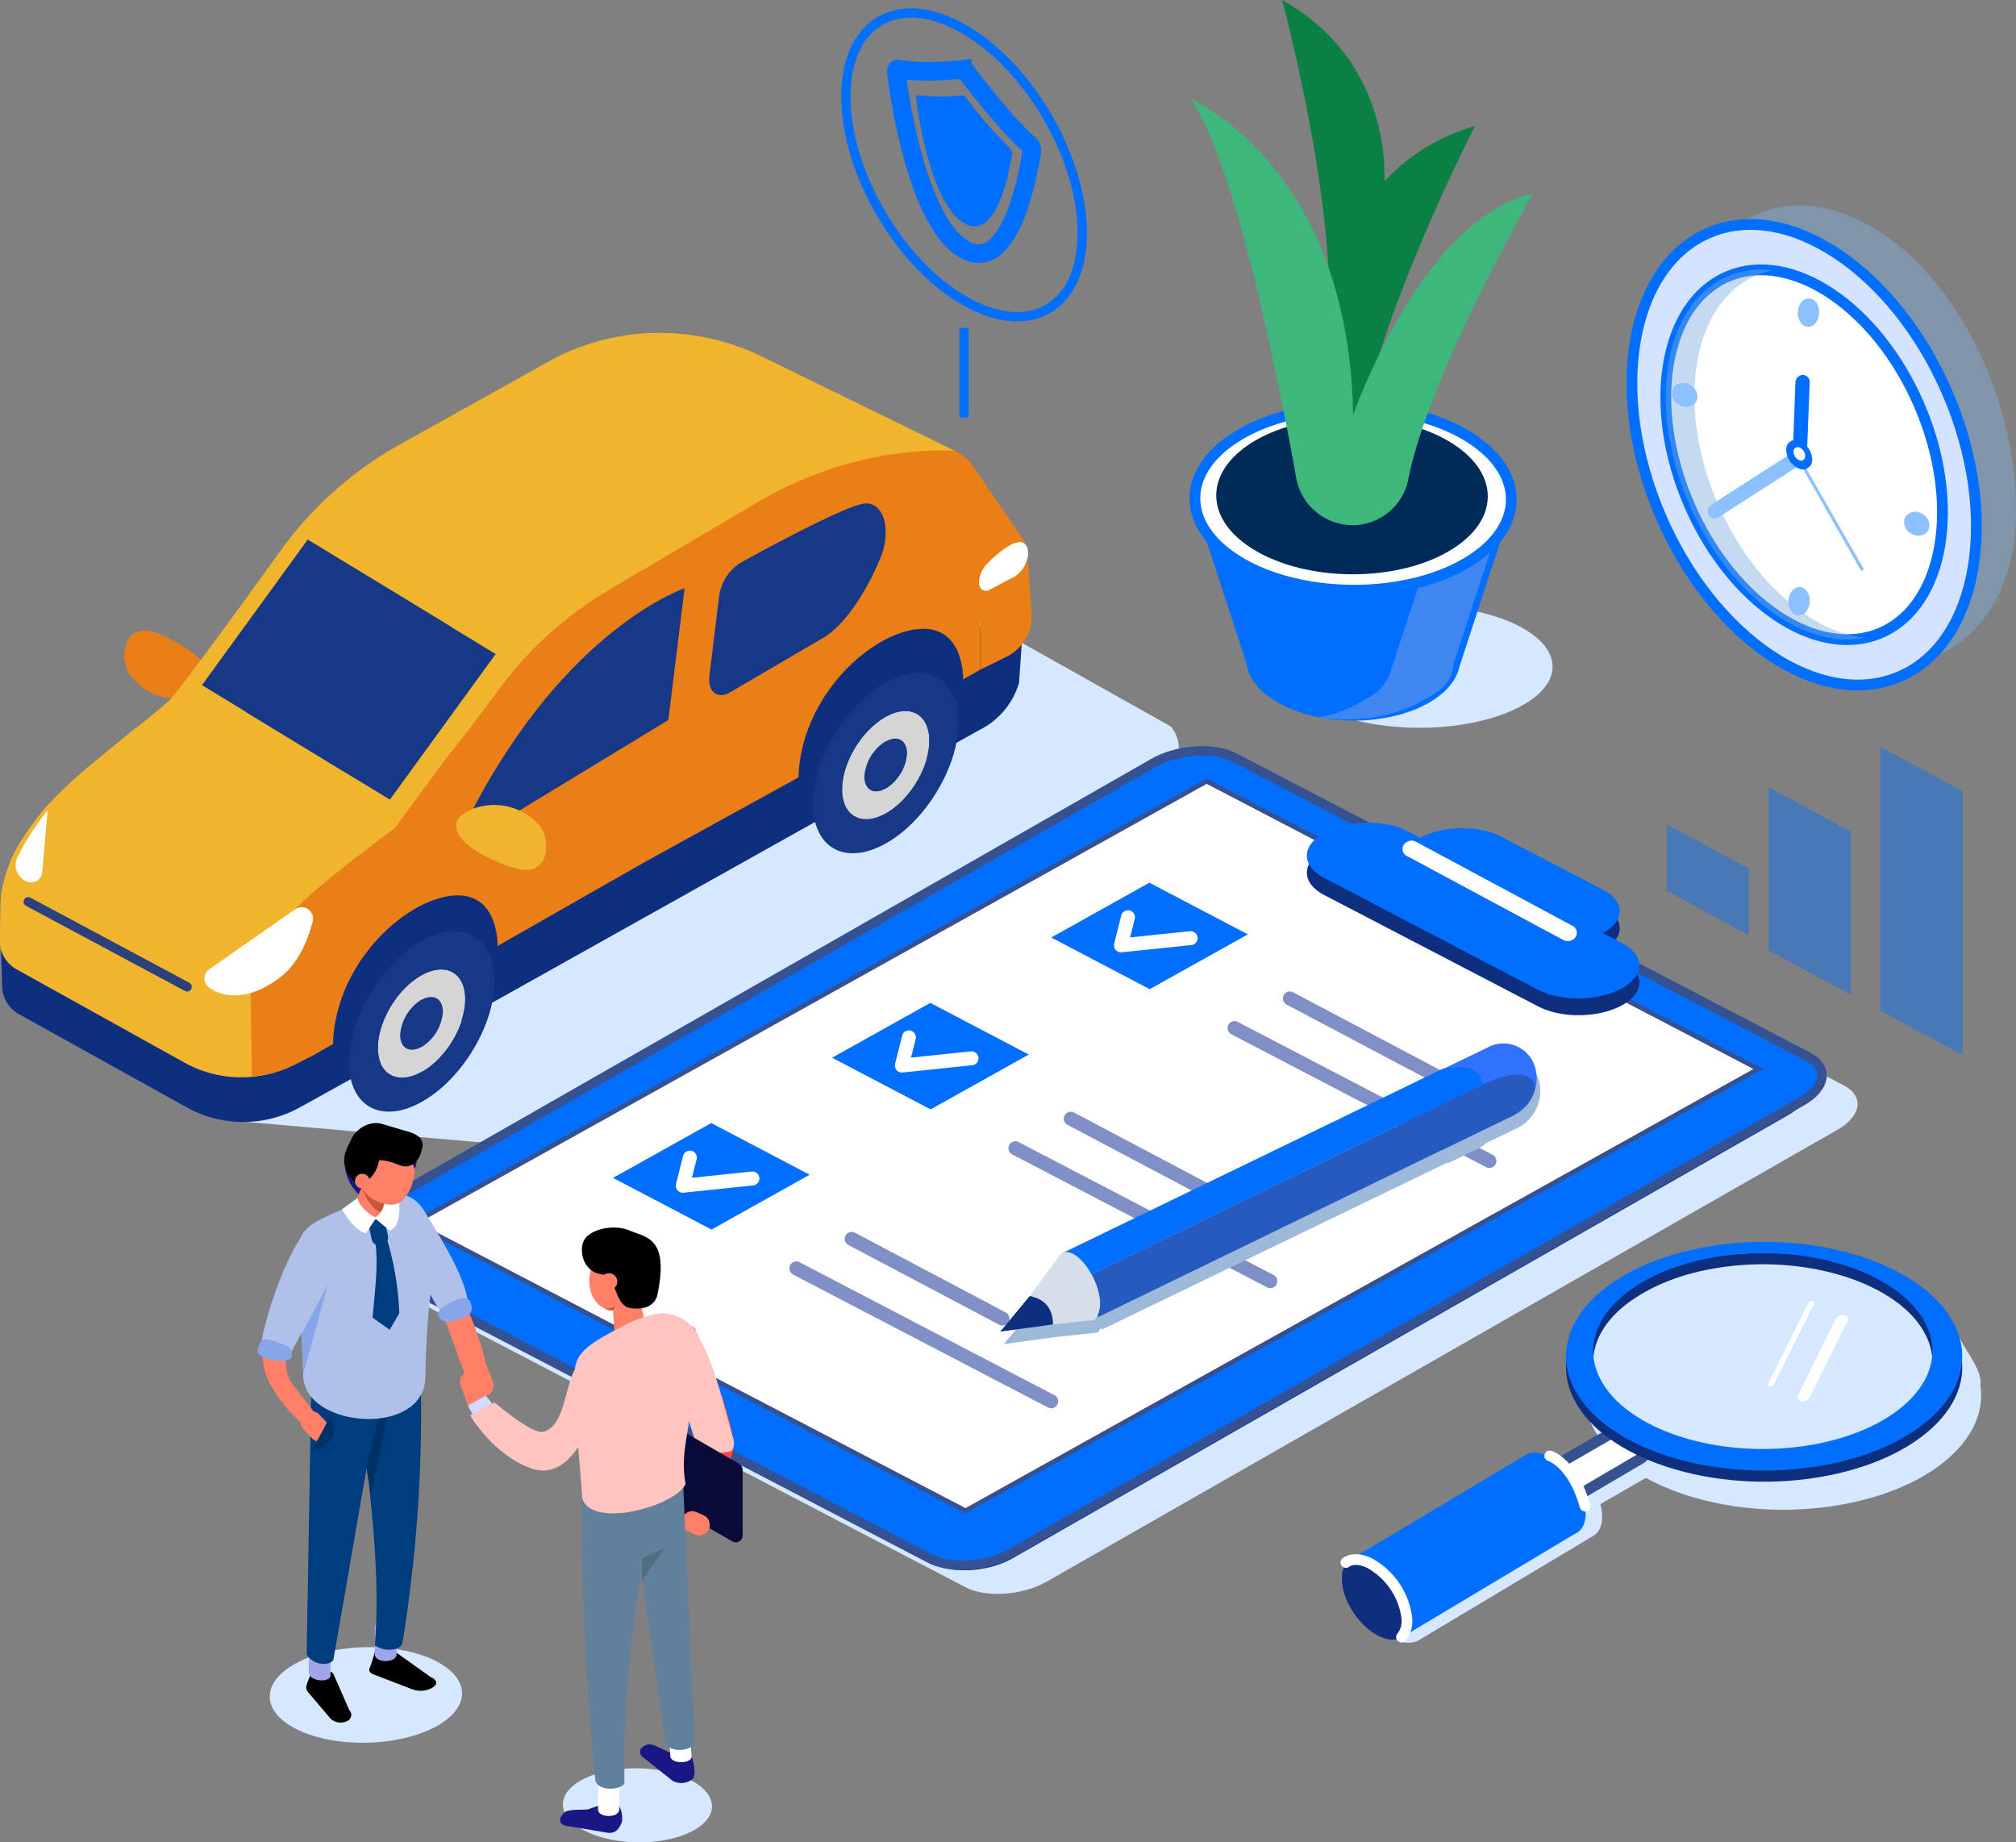 <?xml version="1.0" encoding="UTF-8"?>
<svg xmlns="http://www.w3.org/2000/svg" viewBox="0 0 433.87 396.43">
  <rect x="0" y="0" width="433.87" height="396.43" fill="#808080" stroke="none"/>
  <defs>
    <style>.cls-1{isolation:isolate;}.cls-2{fill:#d6e8ff;}.cls-3{fill:#191786;}.cls-12,.cls-16,.cls-20,.cls-4{fill:#fff;}.cls-5{fill:#ea7f17;}.cls-6{fill:#0e2e80;}.cls-7{fill:#f0b52d;}.cls-8{fill:#173886;}.cls-9{fill:#d5d5d5;}.cls-10,.cls-14,.cls-15,.cls-17,.cls-45,.cls-46{fill:none;}.cls-10{stroke:#2a417d;}.cls-10,.cls-14,.cls-15,.cls-17{stroke-linecap:round;stroke-linejoin:round;}.cls-10,.cls-11,.cls-45{stroke-width:2px;}.cls-11,.cls-13,.cls-40,.cls-47{fill:#006fff;}.cls-11,.cls-12,.cls-16{stroke:#355191;}.cls-11,.cls-12,.cls-16,.cls-19,.cls-20,.cls-45,.cls-46{stroke-miterlimit:10;}.cls-14{stroke:#808fc6;}.cls-14,.cls-15{stroke-width:3px;}.cls-15,.cls-17{stroke:#fff;}.cls-16,.cls-19,.cls-20{stroke-width:2.32px;}.cls-17{stroke-width:2.3px;}.cls-18{fill:#80b2e0;}.cls-18,.cls-21,.cls-40{opacity:0.43;}.cls-18,.cls-21,.cls-23,.cls-40,.cls-41,.cls-47{mix-blend-mode:multiply;}.cls-19{fill:#d5e3ff;}.cls-19,.cls-20,.cls-45,.cls-46{stroke:#006fff;}.cls-21{fill:#78aae0;}.cls-22{fill:#8cc0ff;}.cls-23{fill:#9da7da;opacity:0.4;}.cls-24{fill:#002b59;}.cls-25{fill:#0a8045;}.cls-26{fill:#3eb77d;}.cls-27{fill:#ff8066;}.cls-28{fill:#a1a4e7;}.cls-29{fill:#003d7f;}.cls-30{fill:#003166;}.cls-31{fill:#afc1ea;}.cls-32{fill:#88a5ea;}.cls-33{fill:#d3daff;}.cls-34{fill:#ffc4c0;}.cls-35{fill:#c9563b;}.cls-36{fill:#ff4848;}.cls-37{fill:#0a0a38;}.cls-38{fill:#60809c;}.cls-39{fill:#4e6f80;}.cls-41{fill:#9db9da;}.cls-42{fill:#3072ff;}.cls-43{fill:#265abe;}.cls-44{fill:#d6dfe9;}.cls-46{stroke-width:4px;}</style>
  </defs>
  <g class="cls-1">
    <g id="Layer_2" data-name="Layer 2">
      <g id="Layer_1-2" data-name="Layer 1">
        <ellipse class="cls-2" cx="137.17" cy="388.46" rx="7.97" ry="16.04" transform="translate(-253.65 518.72) rotate(-88.98)"></ellipse>
        <path class="cls-3" d="M130.42,388l-3.93,1.38c-3,.15-4.63-.08-5.41,1.07l-.22.33c-.78,1.14-.08,2.14,1.57,2.21l8.55,1.43c1.65.08,2.31-1,2.87-2.34a5.76,5.76,0,0,0-.58-3.41C132.6,387.38,131.74,388.06,130.42,388Z"></path>
        <path class="cls-4" d="M128.7,389.38c0,1.88,4.57,1.88,4.57,0v-6.11H128.7Z"></path>
        <path class="cls-2" d="M78.46,182.75l83.34-48.54c2.4-1.4,35.76-8.46,38.2-7.06l52,29.19c4.92,6.44-1.95,12.72-7.13,15.73l-123.1,71.07a23.79,23.79,0,0,1-13.93,3.07l-60.47-5.27C26.43,228.88,57.84,194.76,78.46,182.75Z"></path>
        <polygon class="cls-5" points="208.93 99.61 220.21 116.11 205.03 109 208.93 99.61"></polygon>
        <path class="cls-5" d="M30.91,148.08a13.2,13.2,0,0,1-3.15-3.14c-2.21-3.56-1-11.66,6.35-8.58a36.09,36.09,0,0,1,6.44,3.49c3.27,2.27,5.42,4.85,5,7.1C45,149.94,37,152.28,30.91,148.08Z"></path>
        <path class="cls-5" d="M192.57,127.42l-27.31-15.19c-5.89-3.28-5.14-9,1.66-12.83h0c6.8-3.79,17.18-4.2,23.07-.93l27.3,15.19c5.89,3.28,5.15,9-1.65,12.83h0C208.84,130.28,198.46,130.69,192.57,127.42Z"></path>
        <path class="cls-6" d="M220.2,134l-11.18,1V139L167.18,115.7l-32.85,8,.45,14.18a7.05,7.05,0,0,0,3.73,6.21L56,171.79c7.53,4.19,36.78,51.32,44.31,47.13l110.47-61.83a16.52,16.52,0,0,0,8.53-10.15Z"></path>
        <path class="cls-5" d="M203.17,96.33c-26.68-4.6-53.87,19.84-53.87,19.84l-9.8,68.92,32.36-17.81c.26-12.08,8.12-23.7,18-29.3,9.42-5.09,17-3.17,17.45,8.21l3.67-2.1V105.27A9.21,9.21,0,0,0,203.17,96.33Z"></path>
        <path class="cls-6" d="M40.18,238.3l-36-20a7.05,7.05,0,0,1-3.72-6.21l-.3-9.36,32.7-12.8,59.36,33L64.54,238.3A25.18,25.18,0,0,1,40.18,238.3Z"></path>
        <path class="cls-7" d="M39.74,228.69l-36-20a7,7,0,0,1,0-12.42l28.68-16,59.36,33L64.09,228.69A25.16,25.16,0,0,1,39.74,228.69Z"></path>
        <path class="cls-6" d="M116.35,208.53c0-.87-10-37.52-30.51-21.41-9,7-24.67,38.94-16.57,43.94S116.35,208.53,116.35,208.53Z"></path>
        <path class="cls-8" d="M90.7,215.17l.09,0c2.54-1.37,4.56-.19,4.53,2.64a9.81,9.81,0,0,1-4.58,7.57l-.09,0c-2.54,1.38-4.56.2-4.53-2.63A9.79,9.79,0,0,1,90.7,215.17Z"></path>
        <path class="cls-9" d="M90.86,209.79c5.18-2.82,9.32-.42,9.24,5.36s-4.24,12.59-9.34,15.47l-.19.1c-5.17,2.81-9.31.41-9.24-5.37s4.24-12.57,9.33-15.45Zm-.12,15.54a9.81,9.81,0,0,0,4.58-7.57c0-2.83-2-4-4.53-2.64l-.09,0a9.79,9.79,0,0,0-4.58,7.58c0,2.83,2,4,4.53,2.63l.09,0"></path>
        <path class="cls-8" d="M91,202.34c8.65-4.69,15.54-.68,15.41,8.95,0,.23,0,.46,0,.69a26.79,26.79,0,0,1-1.57,7.56c-2.53,7.15-7.85,14.07-14,17.53l-.32.18c-6,3.26-11.16,2.33-13.71-1.77a12.17,12.17,0,0,1-1.66-5.71c0-.48,0-1,0-1.47.13-9.52,7.07-21,15.57-25.79A3.07,3.07,0,0,0,91,202.34Zm-.19,28.28c5.1-2.88,9.27-9.76,9.34-15.47S96,207,90.86,209.79l-.2.11c-5.09,2.88-9.25,9.75-9.33,15.45s4.07,8.18,9.24,5.37l.19-.1"></path>
        <path class="cls-8" d="M190.6,159.57l.09,0c2.53-1.38,4.56-.2,4.52,2.63a9.76,9.76,0,0,1-4.58,7.58l-.08.05c-2.54,1.37-4.57.2-4.53-2.63A9.79,9.79,0,0,1,190.6,159.57Z"></path>
        <path class="cls-9" d="M190.76,154.19c5.18-2.82,9.32-.42,9.24,5.36s-4.24,12.58-9.34,15.47l-.19.1c-5.18,2.81-9.31.41-9.24-5.37s4.24-12.58,9.33-15.45Zm-.13,15.54a9.76,9.76,0,0,0,4.58-7.58c0-2.83-2-4-4.52-2.63l-.09,0a9.79,9.79,0,0,0-4.58,7.58c0,2.83,2,4,4.53,2.63l.08-.05"></path>
        <path class="cls-8" d="M190.85,146.74c8.64-4.7,15.54-.69,15.41,8.95,0,.23,0,.46,0,.68a26.64,26.64,0,0,1-1.57,7.56c-2.54,7.16-7.85,14.07-14,17.54l-.33.18c-6,3.26-11.15,2.32-13.7-1.78a12.25,12.25,0,0,1-1.67-5.71c0-.47,0-1,0-1.46.12-9.53,7.07-21,15.57-25.79ZM190.66,175c5.1-2.89,9.26-9.76,9.34-15.47s-4.06-8.18-9.24-5.36l-.2.11c-5.09,2.87-9.25,9.74-9.33,15.45s4.06,8.18,9.24,5.37l.19-.1"></path>
        <path class="cls-5" d="M149.3,116.17l-32.36,19.09s-25.93,35.12-29,38.23c-2.54,2.58-28.29,22.09-29.92,24.62-3.4,5.29-4.31,8-4.13,13.16,0,0,.3,20.23.33,20.4,6.69-.54,10.4-3.32,13-4.45l4.45-2.57c.26-12.09,8.12-23.71,18-29.31,9.43-5.09,17-3.16,17.45,8.21l40.32-23Z"></path>
        <path class="cls-7" d="M164.19,76.84,205.48,97c-14.54-.64-29.9,3.67-42.32,11L131,127a79.44,79.44,0,0,0-23.47,21.13c-3.48,4.71-7.15,9.6-9.49,12.55C95.16,164.27,85,178.17,85,178.17s-17.11,12.57-23.07,18.92a49.21,49.21,0,0,0-5.45,7,30.3,30.3,0,0,0-5,16.69L5.14,193.13a30.24,30.24,0,0,1,5-16.68,49.21,49.21,0,0,1,5.45-7c6-6.35,14.15-13.08,20.52-18.37,1.66-1.38,14.69-19.28,24.24-32.54A79.33,79.33,0,0,1,86.12,95.61L119.52,77c.39-.2.78-.4,1.16-.58A49.91,49.91,0,0,1,164.19,76.84Z"></path>
        <path class="cls-7" d="M36.09,151.08c-2.54,2.49-6.3,5-8.87,7.17C22,162.63,18,165.57,13.44,170c-1,.94-1.95,2-3,3.05-.36.38-.71.77-1.06,1.17,0,0-6.06,7.4-7.39,11.75-.18.46-.34.92-.5,1.39s-.33,1-.47,1.54-.31,1.19-.44,1.78c-.16.76-.29,1.51-.38,2.25C.05,194.28,0,201.2,0,202.43l51.45,18.35,4.24-13.43c.35-.4.71-6.23,1.07-6.62,1-1.1.27,1.24,1.23.3,4.58-4.47,10.14-10.1,15.4-14.48,2.57-2.13,6.15-5,9.43-7.55Z"></path>
        <path class="cls-4" d="M5.62,189.63a2.38,2.38,0,0,0,3.46-1.93l1.17-13.31a56.15,56.15,0,0,0-6.52,10.13,3.88,3.88,0,0,0,1.87,5.11Z"></path>
        <path class="cls-4" d="M45.06,208.56l18.5-12.91a2.44,2.44,0,0,1,3.74,2.61c-1,4-3.06,9-6.94,12-6.46,5-11.93,4.59-15.27,2.33A2.44,2.44,0,0,1,45.06,208.56Z"></path>
        <polygon class="cls-8" points="74.45 166.28 43.47 147.44 66.23 116.11 97.22 134.96 74.45 166.28"></polygon>
        <polygon class="cls-8" points="83.91 172.07 52.92 153.23 75.69 121.91 106.67 140.75 83.91 172.07"></polygon>
        <path class="cls-5" d="M211,126.34v17.75l5.63-2.76A9.77,9.77,0,0,0,221,137h0a9.8,9.8,0,0,0,1-5.08L221.27,121Z"></path>
        <path class="cls-8" d="M102.71,179.94l41.13-25,3.49-28.35s-25.28,8.38-45.88,48.19C99.9,177.77,100.62,181.2,102.71,179.94Z"></path>
        <path class="cls-7" d="M112.6,174.81a13.19,13.19,0,0,1,3.49,2.79c2.59,3.31,2.25,11.49-5.37,9.18a36.17,36.17,0,0,1-6.78-2.8c-3.51-1.92-5.93-4.26-5.77-6.55C98.37,174.4,106.13,171.25,112.6,174.81Z"></path>
        <path class="cls-8" d="M157.11,149l20.09-11.77c4.82-2.83,9.42-10.35,12.11-16.76l.19-.45c2.5-6.18.59-12.43-3.83-11.61-5,.93-25.09,12-26.14,12.62l-.38.2a10.2,10.2,0,0,0-4.39,7.1l-2.07,17C152.26,148.83,154.36,150.58,157.11,149Z"></path>
        <path class="cls-4" d="M221.23,119.52l0-.14c.15-1.71-.64-2.86-2-2.71a5.75,5.75,0,0,0-2,.73,23.79,23.79,0,0,0-4.8,3.94c-1.69,1.73-2.27,4.47-1.13,5.5a1.52,1.52,0,0,0,1.81,0l5-2.64.07,0A6.58,6.58,0,0,0,221.23,119.52Z"></path>
        <line class="cls-10" x1="6.07" y1="194.05" x2="40.27" y2="212.36"></line>
        <path class="cls-2" d="M207.79,341.56,84.29,277.15c-4.44-2.32-3.83-6.6,1.36-9.57l170.2-97.24c5.2-3,13-3.5,17.44-1.19L396.8,233.56c4.44,2.32,3.82,6.6-1.37,9.57l-170.2,97.25C220,343.34,212.23,343.87,207.79,341.56Z"></path>
        <path class="cls-6" d="M387.73,231.8a6.65,6.65,0,0,0-1.62-1.15L265,167.5c-4.36-2.27-12-1.75-17.1,1.16L81.06,264a13.29,13.29,0,0,0-1.54,1l-2.71,1.24.06,3.74a4.84,4.84,0,0,0,2.85,3.37l121.09,63.15c4.35,2.27,12,1.75,17.1-1.16L384.77,240c2.65-1.51,4.07-3.37,4.22-5.13l0-3Z"></path>
        <path class="cls-11" d="M200.16,335.41,76.66,271c-4.44-2.31-3.83-6.6,1.37-9.56l170.2-97.25c5.19-3,13-3.5,17.44-1.18l123.5,64.41c4.44,2.31,3.83,6.6-1.37,9.56L217.61,334.23C212.41,337.2,204.6,337.73,200.16,335.41Z"></path>
        <polygon class="cls-12" points="207.8 325.1 89.06 263.17 259.69 168.11 378.42 230.03 207.8 325.1"></polygon>
        <path class="cls-6" d="M349.07,206.6,345,204.49h0c4.78-2.67,4.78-6.86,0-9.35l-22-11.47c-4.79-2.5-12.55-2.36-17.34.31L303,182.56c-5-2.6-13.06-2.46-18,.32h0c-5,2.77-5,7.13,0,9.73l46.11,24c5,2.6,13.06,2.46,18.05-.32h0C354.05,213.56,354.05,209.2,349.07,206.6Z"></path>
        <path class="cls-13" d="M349.07,202.93,345,200.81h0c4.78-2.66,4.78-6.85,0-9.35L323,180c-4.79-2.5-12.55-2.36-17.34.31L303,178.88c-5-2.6-13.06-2.45-18,.32h0c-5,2.78-5,7.14,0,9.73L331,213c5,2.6,13.06,2.46,18.05-.32h0C354.05,209.88,354.05,205.53,349.07,202.93Z"></path>
        <path class="cls-4" d="M336.46,202.29,302.8,184.21a1.68,1.68,0,0,1-.06-3h0a2,2,0,0,1,2-.07l33.66,18.08a1.68,1.68,0,0,1,.06,3h0A2,2,0,0,1,336.46,202.29Z"></path>
        <line class="cls-14" x1="277.6" y1="214.86" x2="310.04" y2="232.02"></line>
        <line class="cls-14" x1="265.68" y1="221.23" x2="320.54" y2="249.83"></line>
        <polygon class="cls-13" points="247.43 212.86 226.24 201.74 247.36 189.95 268.55 201.07 247.43 212.86"></polygon>
        <polyline class="cls-15" points="242.76 197.37 241.24 203.44 256.24 201.88"></polyline>
        <line class="cls-14" x1="230.44" y1="240.73" x2="262.89" y2="257.89"></line>
        <line class="cls-14" x1="218.53" y1="247.09" x2="273.39" y2="275.7"></line>
        <polygon class="cls-13" points="200.28 238.73 179.08 227.61 200.21 215.81 221.4 226.93 200.28 238.73"></polygon>
        <polyline class="cls-15" points="195.61 223.23 194.09 229.3 209.09 227.74"></polyline>
        <line class="cls-14" x1="183.29" y1="266.59" x2="215.74" y2="283.75"></line>
        <line class="cls-14" x1="171.38" y1="272.95" x2="226.24" y2="301.56"></line>
        <polygon class="cls-13" points="153.13 264.59 131.93 253.47 153.06 241.67 174.25 252.79 153.13 264.59"></polygon>
        <polyline class="cls-15" points="148.46 249.1 146.94 255.17 161.94 253.6"></polyline>
        <path class="cls-2" d="M421.84,288.11C415.38,275,394.65,268.32,372,272.06c-20,3.3-32.58,14.34-30.74,25.89a14.82,14.82,0,0,0,1.47,9,20.8,20.8,0,0,0,3.51,5l-6.75,3.89a12.43,12.43,0,0,0-2.79-1.9c-2.12-1-3.95-.93-5.17,0h0l-37.25,22.25h0c-1.37.78-2.14,2.49-1.95,4.88a15.72,15.72,0,0,0,8.06,11.71,5.26,5.26,0,0,0,4.61.35h0l.05,0a3,3,0,0,0,.43-.25l37-22.13h0c1.58-.69,2.5-2.47,2.29-5.07a11.19,11.19,0,0,0-.36-2l9.81-5.66c10.58,5.85,26.12,8.4,41.23,5.91,20-3.3,32.58-14.34,30.74-25.89C426.65,295,423.34,291.13,421.84,288.11Zm-62.56,19.7c.7.45,1.42.88,2.18,1.28C360.7,308.69,360,308.26,359.28,307.81Zm54.18-5.75a14,14,0,0,0,1.34-2.57,14,14,0,0,1-1.34,2.57,15.59,15.59,0,0,1-1.24,1.63A15.59,15.59,0,0,0,413.46,302.06Zm-45.74,9.65c.8.26,1.63.49,2.47.71-.84-.22-1.67-.45-2.47-.71s-1.78-.6-2.63-.94C365.94,311.11,366.82,311.42,367.72,311.71Zm14.88,2.34c-1.59,0-3.15-.11-4.69-.27C379.45,313.94,381,314,382.6,314.05Zm9.6-.72a41.5,41.5,0,0,0,13.69-4.59,41.5,41.5,0,0,1-13.69,4.59,55.9,55.9,0,0,1-6.42.67A55.9,55.9,0,0,0,392.2,313.33ZM409.88,306a23.1,23.1,0,0,1-1.88,1.42A23.1,23.1,0,0,0,409.88,306Z"></path>
        <path class="cls-16" d="M333.38,325.45l-8.06-4.65,21.86-12.62c4.5-2.75,9.4,3.25,6,5.65Z"></path>
        <path class="cls-6" d="M420.65,287.5c-6.47-13.07-30.06-20.63-52.7-16.9S332.21,288,338.68,301s30.06,20.64,52.7,16.9S427.12,300.57,420.65,287.5Zm-31.24,25.9c-19.38,3.19-39.58-3.28-45.12-14.47s5.68-22.85,25.06-26.05,39.58,3.28,45.12,14.47S408.79,310.2,389.41,313.4Z"></path>
        <ellipse class="cls-13" cx="333.82" cy="321.47" rx="5.8" ry="10.05" transform="translate(-123.42 245.94) rotate(-34.54)"></ellipse>
        <polygon class="cls-13" points="290.75 335.53 328 313.29 338.94 330.06 301.47 352.48 290.75 335.53"></polygon>
        <ellipse class="cls-6" cx="296.21" cy="343.95" rx="5.8" ry="10.05" transform="translate(-142.8 228.57) rotate(-34.54)"></ellipse>
        <path class="cls-17" d="M289.64,336.24c1.22-.84,3-.87,5.05.1a15.72,15.72,0,0,1,8.06,11.71,5.57,5.57,0,0,1-1.13,4.24"></path>
        <path class="cls-13" d="M420.65,285.09c-6.47-13.07-30.06-20.64-52.7-16.9s-35.74,17.35-29.27,30.42,30.06,20.63,52.7,16.9S427.12,298.15,420.65,285.09ZM389.41,311c-19.38,3.2-39.58-3.28-45.12-14.47s5.68-22.85,25.06-26.05,39.58,3.29,45.12,14.47S408.79,307.78,389.41,311Z"></path>
        <path class="cls-4" d="M387.56,301.46l.28.05a1.6,1.6,0,0,0,1.64-.84l8.11-16.36a.82.82,0,0,0-.59-1.26l-.28-.06a1.62,1.62,0,0,0-1.64.85L387,300.2A.82.82,0,0,0,387.56,301.46Z"></path>
        <path class="cls-4" d="M380.82,298.39l.14,0a.76.76,0,0,0,.78-.4l8.66-17.46a.39.39,0,0,0-.28-.6l-.14,0a.79.79,0,0,0-.78.4l-8.66,17.47A.4.4,0,0,0,380.82,298.39Z"></path>
        <path class="cls-17" d="M333.52,313.29s5,1.46,7.6,10.83"></path>
        <path class="cls-18" d="M402.09,48.4c-8.85-4.91-17.37-5.34-24.31-2.18h0L366.47,52.6l.49,3.51a41.27,41.27,0,0,0-5.46,17.55c-2.47,24.93,11.7,54,31.65,65a32.53,32.53,0,0,0,12.3,4h0l6.09,1.45c1-.32,5.59-3.13,6.53-3.6l.17-.07h0c8.28-4.16,14.71-13.55,15.52-27.07C435.25,88.46,421.9,59.37,402.09,48.4Z"></path>
        <ellipse class="cls-19" cx="388.27" cy="97.82" rx="33.58" ry="51.97" transform="translate(-7 161.73) rotate(-23.32)"></ellipse>
        <ellipse class="cls-20" cx="388.27" cy="97.82" rx="26.97" ry="41.73" transform="translate(-7 161.73) rotate(-23.32)"></ellipse>
        <path class="cls-21" d="M390.7,133.58c-16.31-9.4-27.87-33.12-25.81-53,1.32-12.68,7.87-20.7,16.68-22.41-11.81-1.44-21.23,7.11-22.83,22.6-2.06,19.85,9.49,43.57,25.8,53,5.9,3.4,11.61,4.46,16.6,3.49A27.81,27.81,0,0,1,390.7,133.58Z"></path>
        <path class="cls-22" d="M391.51,67.22c0,1.68-1.05,3.07-2.32,3.11s-2.29-1.29-2.28-3,1-3.07,2.32-3.11S391.52,65.54,391.51,67.22Z"></path>
        <path class="cls-22" d="M389.49,129.33c0,1.68-1.05,3.07-2.32,3.11s-2.29-1.29-2.28-3,1.05-3.07,2.32-3.11S389.5,127.65,389.49,129.33Z"></path>
        <path class="cls-22" d="M411.35,114.85A2.76,2.76,0,0,1,410,111.3a2.61,2.61,0,0,1,3.65-.74A2.74,2.74,0,0,1,415,114.1,2.61,2.61,0,0,1,411.35,114.85Z"></path>
        <path class="cls-22" d="M361.44,87.14a2.75,2.75,0,0,1-1.38-3.55,2.62,2.62,0,0,1,3.65-.75,2.76,2.76,0,0,1,1.38,3.55A2.61,2.61,0,0,1,361.44,87.14Z"></path>
        <path class="cls-22" d="M400.4,122.59,387,99.11a.35.35,0,0,1,.09-.48h0a.34.34,0,0,1,.46.15L401,122.26a.36.36,0,0,1-.1.48h0A.35.35,0,0,1,400.4,122.59Z"></path>
        <path class="cls-22" d="M388.22,99.53l-18.38,11.79a1.46,1.46,0,0,1-2.09-.51h0a1.69,1.69,0,0,1,.57-2.22l18.38-11.8a1.46,1.46,0,0,1,2.09.51h0A1.7,1.7,0,0,1,388.22,99.53Z"></path>
        <path class="cls-13" d="M389.47,82.3l-.59,15.34a1.64,1.64,0,0,1-1.59,1.6h0a1.5,1.5,0,0,1-1.47-1.62l.58-15.33a1.65,1.65,0,0,1,1.6-1.61h0A1.52,1.52,0,0,1,389.47,82.3Z"></path>
        <path class="cls-13" d="M390,98.85a2,2,0,0,1-2.81,2,4.53,4.53,0,0,1-2.77-4,2,2,0,0,1,2.81-2A4.55,4.55,0,0,1,390,98.85Z"></path>
        <path class="cls-4" d="M388.49,98.12a.9.9,0,0,1-1.27.92A2.06,2.06,0,0,1,386,97.22a.9.9,0,0,1,1.27-.92A2,2,0,0,1,388.49,98.12Z"></path>
        <ellipse class="cls-2" cx="305.47" cy="143.46" rx="28.66" ry="13.15"></ellipse>
        <ellipse class="cls-13" cx="291.21" cy="141.77" rx="13.3" ry="23.05" transform="translate(147.86 432.21) rotate(-89.69)"></ellipse>
        <polygon class="cls-13" points="257.39 109.46 268.24 142.7 314.09 143.46 324.56 111.42 257.39 109.46"></polygon>
        <path class="cls-23" d="M310.32,110.78l-10.47,31.91h0c-1.44,4.89-2.76,6-6.52,8.15a28.87,28.87,0,0,1-9.41,3.52c7.75,1.3,16.37-.16,22.43-3.66,3.77-2.18,5.94-3.28,6.53-8h0l10.46-31.91Z"></path>
        <ellipse class="cls-20" cx="291.21" cy="107.34" rx="19.66" ry="34.05" transform="translate(182.29 397.97) rotate(-89.69)"></ellipse>
        <ellipse class="cls-24" cx="290.97" cy="106.71" rx="16.87" ry="29.22" transform="translate(182.69 397.1) rotate(-89.69)"></ellipse>
        <path class="cls-25" d="M292.16,96.77c2.9-26.36,25.32-69.69,25.32-69.69-28.89,8.58-30.8,37.13-30.8,37.13Z"></path>
        <path class="cls-25" d="M285.63,73.48c3-26.35-9.7-73.48-9.7-73.48,26.26,14.8,21.75,43.06,21.75,43.06Z"></path>
        <path class="cls-26" d="M329.9,41.69c-24.12,5.44-38.69,47.65-38.69,47.65v.09c-.89-53.8-34.87-68.06-34.87-68.06,10.14,14.77,19.7,65.08,22.59,81.33A12.38,12.38,0,0,0,291.61,113c.35,0,.69,0,1-.08a12.25,12.25,0,0,0,10.52-10C307.62,80.43,329.9,41.69,329.9,41.69Z"></path>
        <path class="cls-27" d="M95.42,270.79s9,16.25,9.68,26.33c0,0-2.5,5.53-4.34.62-4.47-12-7.56-22.22-11.14-26.29S95.42,270.79,95.42,270.79Z"></path>
        <ellipse class="cls-2" cx="78.72" cy="364.75" rx="20.7" ry="10.28" transform="translate(-7.85 1.78) rotate(-1.24)"></ellipse>
        <path d="M75.17,368l-3.46-7.88a5.57,5.57,0,0,0-3.42-1.28A1.52,1.52,0,0,0,67,359.87l-.51,1.35c-.8,1.93-.75,2.24,0,3.14L71,369.68a3.14,3.14,0,0,0,3.32.84l.3-.13A1.44,1.44,0,0,0,75.17,368Z"></path>
        <path class="cls-28" d="M66.46,359.93c0,1.87,4.68,2.37,4.68.5l0-6.09-4.68-.5Z"></path>
        <path d="M92.7,360.9,85,355.42a6.1,6.1,0,0,0-3.62-.19c-.64.15-.73-.33-.71.26l-.72,2.45c-.67,1.63-.85,1.9,1,2.59l7.8,3a5.22,5.22,0,0,0,4.23-.3l.28-.2C94.26,362.38,94,361.41,92.7,360.9Z"></path>
        <path class="cls-28" d="M80.66,356c0,1.93,4.7,1.93,4.7,0v-6.29h-4.7Z"></path>
        <path class="cls-29" d="M80.67,354.05c1.86,1.34,4.91,1.31,5.9-.25A310.46,310.46,0,0,0,90.51,295l-14.67-4.39C78.77,314.53,82.18,335.7,80.67,354.05Z"></path>
        <path class="cls-29" d="M66,356c1.32,2.29,4.66,2.67,5.74,1.23l11-63.44-15.65-1.18Z"></path>
        <path class="cls-30" d="M78.8,315.72l1.07,5.91,3.58-17.71c-.72.22-.73-.67-1.54-.52Z"></path>
        <path class="cls-27" d="M70.55,277.3c-3.5,4.14-5.23,6.15-8,11.82-1.8,3.71-1,6.92.54,8.94,2.12,2.76,4.56,5.87,4.56,5.87L65,306.4s-9.89-8.46-8.31-16.24l5.83-18.4Z"></path>
        <path class="cls-27" d="M65.32,304.63l.44-.42a2.16,2.16,0,0,1,3,.24l1.73,1.84a2.14,2.14,0,0,1,.06,3l-.44.41a2.13,2.13,0,0,1-3-.24l-1.73-1.83A2.13,2.13,0,0,1,65.32,304.63Z"></path>
        <path class="cls-31" d="M91.07,260.23c4.66,7.47,9.13,15,9.64,20.1-1.23,4.27-2.4,1.9-5.39,3L86.38,267.6l2.44-4.11Z"></path>
        <path class="cls-31" d="M91.56,296a180.4,180.4,0,0,1,1.82-23.43c.4-12.75-4.27-17.62-12.4-14.94l-3.34.78c-9.86,4.92-14.78,4.5-13.36,14.82l1,22.54C64.91,307.34,91.75,309.62,91.56,296Z"></path>
        <polygon class="cls-32" points="70.55 276.51 65.83 293.74 65.27 295.41 64.92 287.03 70.55 276.51"></polygon>
        <path class="cls-31" d="M71.39,274.49l-9.12,17.3c-.72,1-6-.59-6-2.44.13-3.85,6.18-23.88,11.94-26.38C72.92,260.94,74.13,268.31,71.39,274.49Z"></path>
        <path class="cls-27" d="M103.68,304.23h0a2.19,2.19,0,0,0,1.29-2.79l-1.77-4.83a2.19,2.19,0,0,0-2.79-1.29h0a2.17,2.17,0,0,0-1.29,2.79l1.77,4.83A2.18,2.18,0,0,0,103.68,304.23Z"></path>
        <path class="cls-27" d="M104.8,300.27h0a2.18,2.18,0,0,0,1.29-2.79l-1.78-4.82a2.18,2.18,0,0,0-2.79-1.29h0a2.18,2.18,0,0,0-1.29,2.79L102,299A2.17,2.17,0,0,0,104.8,300.27Z"></path>
        <polygon class="cls-33" points="104.57 300.34 100.71 302.44 101.81 304.57 105.91 302.02 104.57 300.34"></polygon>
        <path class="cls-34" d="M129,300.63s-4.4,18.89-14.58,15.39c-8.3-2.86-13.24-11.45-13.24-11.45l5.26-2.78s8,6.91,10.47,6.32c5.51-1.34,4.54-13.57,8.34-14.75C127.44,292.68,129,300.63,129,300.63Z"></path>
        <path class="cls-32" d="M62,289.77a2,2,0,0,1,.68,2.41c-.69,1.41-7.71.52-7.2-1.75S56.36,287.19,62,289.77Z"></path>
        <path class="cls-32" d="M96.69,284.4a2,2,0,0,1-2.39-1.55v0c-.27-1.55,6-4.91,6.87-2.76S101.75,283.3,96.69,284.4Z"></path>
        <path class="cls-3" d="M82.77,258.15a7.07,7.07,0,0,1-1.72,1.55c-.62.22-8.2-4.39-6.56-10.91,1-4.14,8.86-2.06,8.86-2.06Z"></path>
        <path class="cls-27" d="M78.44,263.77l-1.65-2c1.27.36,4.72,1,5.07-.23L83.79,255a2.41,2.41,0,0,0-1.66-3l-.38-.1a2.41,2.41,0,0,0-3,1.66l-3,6.61C75.48,261.51,77.17,263.41,78.44,263.77Z"></path>
        <path class="cls-35" d="M82.7,258.91a6.6,6.6,0,0,1-4.87-3.49s1.49,4.8,4.31,5.49Z"></path>
        <path class="cls-30" d="M67.22,311.86s3.87-6.8,3.93-7.49c0,0,1.47,3.55,0,5.52A5.31,5.31,0,0,1,67.22,311.86Z"></path>
        <path class="cls-36" d="M150,289.92c4.29,6.51,5.88,11.08,7.58,18.59a7.46,7.46,0,0,1,.07,4.16c-1.43,5.28-3.07,5.53-3.69,11-.31,2.77-3.78,1.42-3.47-1.38.57-5.11.66-4.08,2.29-9,.3-.92.64-1.83,1-2.73-.32.83.11,1.44-.06.7-.11-.46-.2-.93-.3-1.39-1.62-7.23-3.37-15.26-7.5-21.52-1.56-2.36,2.24-4.56,3.79-2.21Z"></path>
        <path class="cls-34" d="M150.67,288.27c2.91,5.07,5,13.64,6.93,20.58.73,1.92.27,3.65-.94,3.57l-4,.56c-1-.06-2.9-2.22-3.37-3.82l-5.13-17.65c-.84-2.87-.22-5.34,1.42-5.71l-3.92-2.86C141.9,281.89,148.92,283,150.67,288.27Z"></path>
        <path class="cls-37" d="M137.34,320l20.26,11.69a1.48,1.48,0,0,0,2.23-1.29v-14.1a1.48,1.48,0,0,0-.74-1.29l-20.26-11.7a1.49,1.49,0,0,0-2.23,1.29v14.11A1.49,1.49,0,0,0,137.34,320Z"></path>
        <path class="cls-27" d="M148.06,329.53l1.48.67a2.27,2.27,0,0,0,3-1.13h0a2.26,2.26,0,0,0-1.13-3l-1.47-.67a2.27,2.27,0,0,0-3,1.13h0A2.26,2.26,0,0,0,148.06,329.53Z"></path>
        <path class="cls-3" d="M148,377.56l-4-.5c-2.69-1.22-3.94-2.14-5.14-1.45l-.34.2c-1.19.69-1,1.91.34,2.71l5.9,4.7a3.91,3.91,0,0,0,4.35-.43s.66-.59.19-3.1C149,378.25,149.07,378.2,148,377.56Z"></path>
        <path class="cls-38" d="M128.12,383.11c.58,2.38,5.33,2.21,6.26.67a258.66,258.66,0,0,1,7.38-63.64h-16.5A595.33,595.33,0,0,0,128.12,383.11Z"></path>
        <path class="cls-4" d="M144.26,377.93c.11,1.71,4.68,1.71,4.57,0l-.33-5.53h-4.58Z"></path>
        <path class="cls-38" d="M143.37,375.48c1.82,1.88,5.42,1.07,6.11-.28l-2.42-55.11-11.5,1.7Z"></path>
        <ellipse class="cls-27" cx="135.79" cy="274.5" rx="8.59" ry="4.87" transform="translate(-153.85 373.97) rotate(-82.63)"></ellipse>
        <path class="cls-27" d="M127.12,277.91c1.14,3.95,5.37,5.38,7.86,2.8s3.59-7.87,2.46-11.82-4.07-5.06-6.56-2.48S126,274,127.12,277.91Z"></path>
        <path class="cls-27" d="M136.7,289.31l.43-.1a2.67,2.67,0,0,0,2-3.18l-1.8-8.06a2.67,2.67,0,0,0-3.18-2l-.43.1a2.66,2.66,0,0,0-2,3.18l.58,8C132.63,288.66,135.27,289.63,136.7,289.31Z"></path>
        <path d="M141.51,278.51s-.43,3.72-5.72,3c-3.79-.53-2.68-6.7-6.48-7.32-4.17-.68-4.92-5.83-3.28-7.81s6.24-3,9.57-1.54S144.05,266.19,141.51,278.51Z"></path>
        <path class="cls-27" d="M129.3,276.3a1.81,1.81,0,1,0,1.24-2.24A1.81,1.81,0,0,0,129.3,276.3Z"></path>
        <path class="cls-34" d="M147.54,319.37c-1.35-7.4,1.43-12.44,1.31-20.31.64-13.13-3.59-16.72-8.13-16.25,0,0-4.1,1.21-5,1.69-9.86,5.08-12.49,6.65-12,12.54,0,9.7,1.38,20.59,1.58,25.36C127.26,329.11,145.28,324.17,147.54,319.37Z"></path>
        <path class="cls-35" d="M131.93,282l.43-1a2.74,2.74,0,0,1-2.22.58A3.49,3.49,0,0,0,131.93,282Z"></path>
        <polygon class="cls-39" points="138.15 340.15 142.99 333.19 138.15 335.32 138.15 340.15"></polygon>
        <path class="cls-29" d="M82.08,268h0A1.73,1.73,0,0,1,80,266.76l-.5-2.41a1.7,1.7,0,0,1,1.41-1.94h0A1.72,1.72,0,0,1,83,263.63l.5,2.42A1.7,1.7,0,0,1,82.08,268Z"></path>
        <path class="cls-29" d="M80.78,267.45c.67,4.56-.09,10.37-.6,16.1l3.69,2.6,2.07-3.56a64.29,64.29,0,0,0-2.63-15.84Z"></path>
        <path class="cls-4" d="M76.92,257.82l-3.3,2.41s2.3,4.39,5.1,5.16l2.26-3.3S77.71,260.59,76.92,257.82Z"></path>
        <path class="cls-4" d="M83.17,256.43l2.63,1.39s1,5.95-1.92,7l-3.29-2.74S83.17,260.91,83.17,256.43Z"></path>
        <ellipse class="cls-27" cx="85.05" cy="251.52" rx="7.49" ry="4.25" transform="translate(-171.72 319.11) rotate(-86.07)"></ellipse>
        <path class="cls-27" d="M77.68,255c1.19,3.38,6.93,5.63,9,3.26s.74-8.28-.46-11.65-3.81-4.2-5.84-1.82S76.48,251.57,77.68,255Z"></path>
        <path d="M81.81,247s.53,6.62-4.75,7.93c0,0-5.79-3.61-1.24-9.82,4-5.47,10-1,10-1Z"></path>
        <path class="cls-3" d="M89.28,251.67a6.28,6.28,0,0,0-4-4.16L88.05,246S90.8,246.71,89.28,251.67Z"></path>
        <path d="M78.94,250.75c1.2-1.5,3.65-1.4,7.1,0a3,3,0,0,0,1.65.22c2.61-.44,3.11-3.64,3.11-3.64.63-2.14-.76-3.15-2.89-3.79l-5.55-1.64c-3.14-1-6.3,1.55-6.93,3.68l-.16.35C74.64,248,76.81,250.12,78.94,250.75Z"></path>
        <path class="cls-27" d="M76.48,254.67a1.58,1.58,0,1,0,1-2A1.57,1.57,0,0,0,76.48,254.67Z"></path>
        <polygon class="cls-40" points="358.71 191.7 376.38 201.26 376.38 186.95 358.71 177.39 358.71 191.7"></polygon>
        <polygon class="cls-40" points="398.32 214.06 380.65 204.51 380.65 169.41 398.32 178.96 398.32 214.06"></polygon>
        <polygon class="cls-40" points="404.67 160.7 404.67 182.37 404.67 195.8 404.67 217.47 422.35 227.03 422.35 205.36 422.35 191.93 422.35 170.26 404.67 160.7"></polygon>
        <path class="cls-41" d="M331,231.89a7.08,7.08,0,0,0-10-3.83l-.14.07h0l-7.45,3.61a5.38,5.38,0,0,0-.85.34l-.14.07h0l-2.75,1.32h0l-79.87,38.69a2.16,2.16,0,0,0-.67.24l-6.75,9.18h0l-6.36,7.66,11.37-1.54h0l8.82-.94a3.81,3.81,0,0,0,.74-1l.21.34L311.87,250a5.8,5.8,0,0,1-.95.63l-.14.07h0l3.69-1.73h0l.14-.07a7.39,7.39,0,0,0,.91-.52l2.59-1.21h0l.14-.06a5.87,5.87,0,0,0,1.49-1.08l6.64-3.21h0l.14-.07A8.86,8.86,0,0,0,331,231.89Z"></path>
        <path class="cls-42" d="M320.22,225.38l-.14.07h0l-14.32,6.93a8.88,8.88,0,0,0-4.49,10.83,7.09,7.09,0,0,0,10,3.84l14.33-6.93h0l.14-.07a8.88,8.88,0,0,0,4.49-10.83A7.09,7.09,0,0,0,320.22,225.38Z"></path>
        <path class="cls-43" d="M325.71,240,236.39,283.4l-4.56-7.67,86.94-42.2C331.85,227.26,333.25,235.42,325.71,240Z"></path>
        <path class="cls-13" d="M231.83,275.73c-.78-3.85-3.48-1.13-2.9-6.21L310.47,230c6-1.1,8.15.53,8.64,3.34Z"></path>
        <path class="cls-44" d="M228.37,269.71,216.3,286.12l19.15-2.06C239.73,280,232.47,267.36,228.37,269.71Z"></path>
        <path class="cls-6" d="M215.26,286.55l6.36-7.66q4.94,1,5,6.12Z"></path>
        <line class="cls-45" x1="207.48" y1="70.57" x2="207.48" y2="89.84"></line>
        <ellipse class="cls-45" cx="207.48" cy="35.47" rx="20.71" ry="35.86" transform="translate(10.46 109.56) rotate(-30.31)"></ellipse>
        <path class="cls-46" d="M193.38,14.84c4.9,1,12,.27,13.71.07a1,1,0,0,1,.78.47c1.69,2.25,8.6,11.29,13.67,15.75a1.59,1.59,0,0,1,.53,1.25c-.64,4.35-4.5,27.09-14.59,21.26s-14-33.23-14.59-38.16C192.83,15,193,14.77,193.38,14.84Z"></path>
        <path class="cls-47" d="M197.61,20.48a38.39,38.39,0,0,0,9.48,0,.94.94,0,0,1,.77.46,93.87,93.87,0,0,0,9.44,10.91,1.57,1.57,0,0,1,.53,1.24c-.54,3.52-3.31,19-10.35,14.93s-9.83-22.88-10.35-26.93C197.07,20.69,197.27,20.41,197.61,20.48Z"></path>
      </g>
    </g>
  </g>
</svg>
